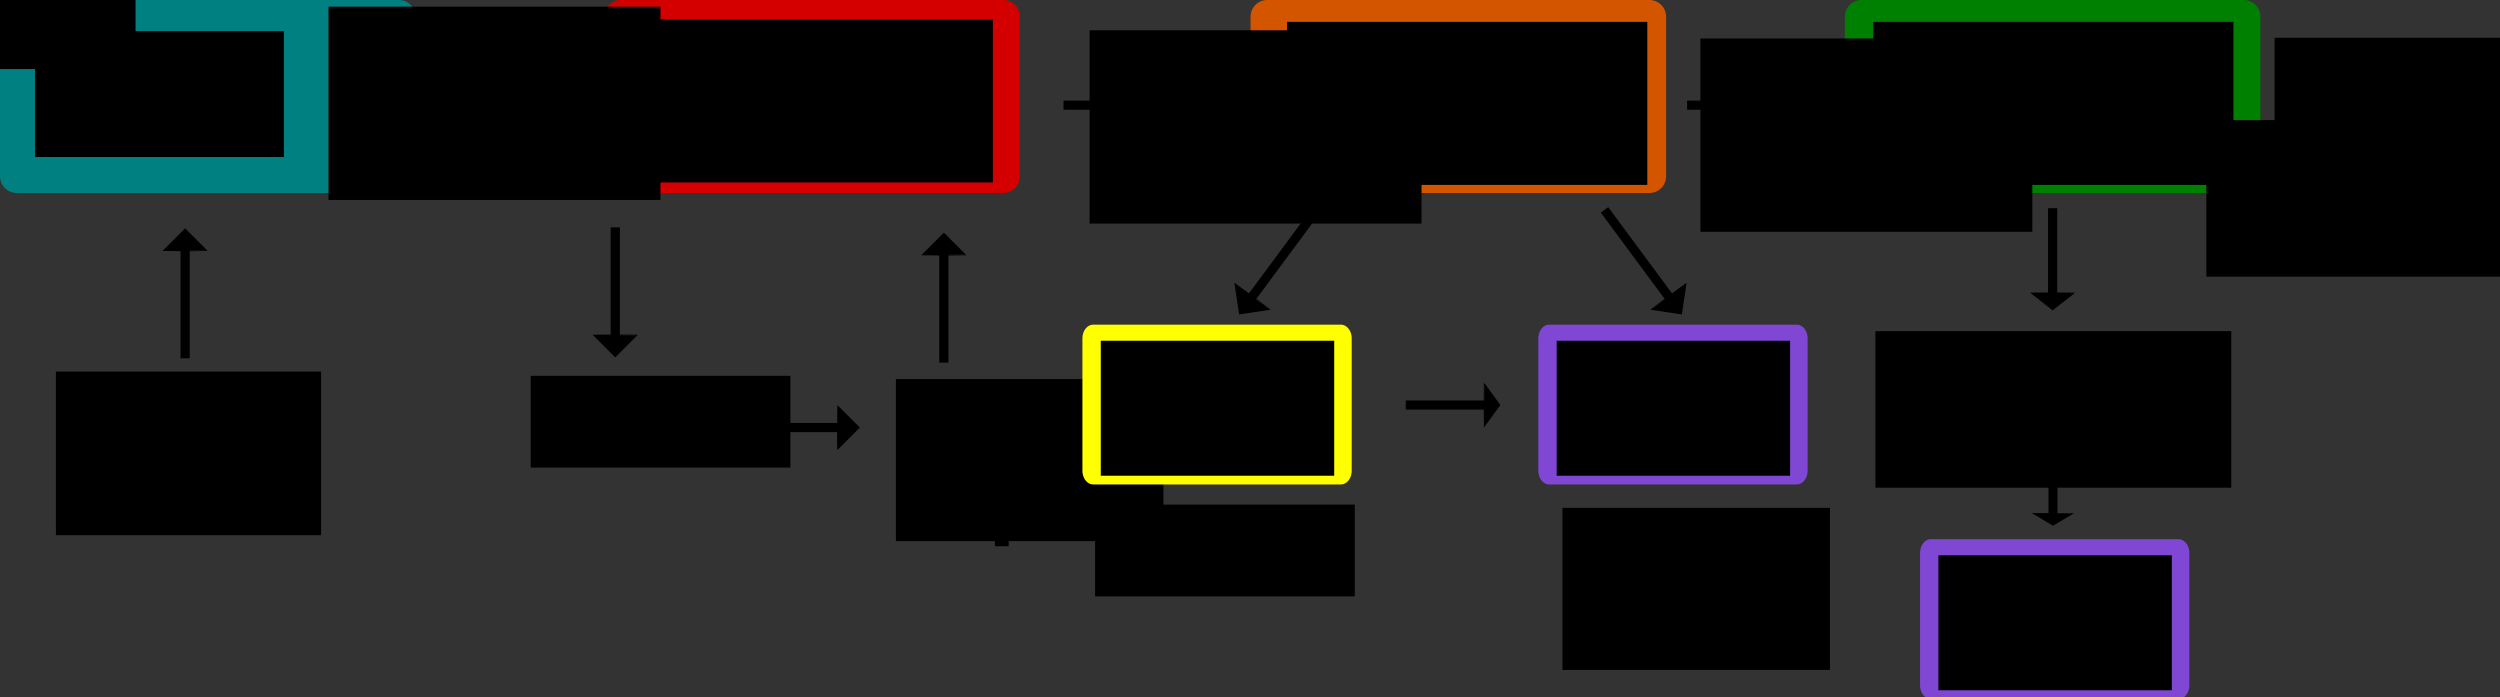 <?xml version="1.0" encoding="UTF-8" standalone="no"?>
<!-- Created with Inkscape (http://www.inkscape.org/) -->

<svg
   xmlns:osb="http://www.openswatchbook.org/uri/2009/osb"
   xmlns:dc="http://purl.org/dc/elements/1.1/"
   xmlns:cc="http://creativecommons.org/ns#"
   xmlns:rdf="http://www.w3.org/1999/02/22-rdf-syntax-ns#"
   xmlns:svg="http://www.w3.org/2000/svg"
   xmlns="http://www.w3.org/2000/svg"
   xmlns:sodipodi="http://sodipodi.sourceforge.net/DTD/sodipodi-0.dtd"
   xmlns:inkscape="http://www.inkscape.org/namespaces/inkscape"
   width="1829.207"
   height="510.266"
   id="svg2"
   version="1.1"
   inkscape:version="0.48.3.1 r9886"
   sodipodi:docname="DAGMC_Wrkflw.svg"
   inkscape:export-filename="/home/patrick/Documents/CNERG/Presentations/JET_Presentation_2013/texfiles/DAGMC_Wrkflw6.png"
   inkscape:export-xdpi="90"
   inkscape:export-ydpi="90">
  <rect width="100%" height="100%" fill="#333333" stroke="none"/>
  <defs
     id="defs4">
    <linearGradient
       id="linearGradient5199"
       osb:paint="solid">
      <stop
         style="stop-color:#000000;stop-opacity:1;"
         offset="0"
         id="stop5201" />
    </linearGradient>
  </defs>
  <sodipodi:namedview
     id="base"
     pagecolor="#ffffff"
     bordercolor="#666666"
     borderopacity="1.0"
     inkscape:pageopacity="0.0"
     inkscape:pageshadow="2"
     inkscape:zoom="0.49497475"
     inkscape:cx="963.38479"
     inkscape:cy="399.87613"
     inkscape:document-units="px"
     inkscape:current-layer="layer9"
     showgrid="false"
     inkscape:window-width="1600"
     inkscape:window-height="841"
     inkscape:window-x="0"
     inkscape:window-y="27"
     inkscape:window-maximized="1"
     units="in"
     showguides="true"
     inkscape:guide-bbox="true"
     fit-margin-top="0"
     fit-margin-left="0"
     fit-margin-right="0"
     fit-margin-bottom="0" />
  <g
     inkscape:label="Layer 1"
     inkscape:groupmode="layer"
     id="layer1"
     transform="translate(-45.829,-355.689)"
     style="display:inline">
    <g
       style="display:inline"
       id="g3923-0-5"
       transform="matrix(0.936,0,0,1,707.041,-303.899)">
      <rect
         transform="matrix(0,1,-1,0,0,0)"
         y="-1168.766"
         x="733.788"
         height="78.571"
         width="5.714"
         id="rect3876-2-2-8"
         style="fill:#000000;stroke:#000000;stroke-opacity:1" />
      <path
         sodipodi:nodetypes="cccc"
         inkscape:connector-curvature="0"
         id="rect3878-2-9-0"
         d="m 1168.734,721.288 15.357,15.357 -15.357,15.357 c -0.177,-30.647 -0.514,0.104 0,-30.714 z"
         style="fill:#000000;stroke:#000000;stroke-width:1;stroke-opacity:1" />
    </g>
    <g
       id="g3931"
       transform="translate(0,1.784)">
      <rect
         y="366.089"
         x="58.012"
         height="116.833"
         width="279.69"
         id="rect2985"
         style="fill:#008080;fill-opacity:1;fill-rule:evenodd;stroke:#008080;stroke-width:24.367;stroke-linejoin:round;stroke-miterlimit:4;stroke-opacity:1;stroke-dasharray:none" />
      <flowRoot
         transform="translate(0,308.268)"
         style="font-size:28px;font-style:normal;font-weight:normal;line-height:125%;letter-spacing:0px;word-spacing:0px;fill:#000000;fill-opacity:1;stroke:none;font-family:Sans"
         id="flowRoot5221"
         xml:space="preserve"><flowRegion
           id="flowRegion5223"><rect
             style="font-size:28px"
             y="68.38"
             x="71.429"
             height="92.143"
             width="182.143"
             id="rect5225" /></flowRegion><flowPara
           id="flowPara5231"
           style="font-size:28px">CAD Geometry</flowPara></flowRoot>    </g>
    <g
       id="g3938"
       transform="translate(30,1.07)">
      <rect
         y="366.803"
         x="470.155"
         height="116.833"
         width="279.69"
         id="rect2985-7"
         style="fill:#d40000;fill-opacity:1;fill-rule:evenodd;stroke:#d40000;stroke-width:24.367;stroke-linejoin:round;stroke-miterlimit:4;stroke-opacity:1;stroke-dasharray:none" />
      <flowRoot
         style="font-size:28px;font-style:normal;font-weight:normal;text-align:center;line-height:125%;letter-spacing:0px;word-spacing:0px;text-anchor:middle;fill:#000000;fill-opacity:1;stroke:none;font-family:Sans"
         id="flowRoot5221-1"
         xml:space="preserve"
         transform="translate(407.282,300.458)"><flowRegion
           id="flowRegion5223-7"><rect
             style="font-size:28px;text-align:center;text-anchor:middle"
             y="68.38"
             x="71.429"
             height="119.286"
             width="263.571"
             id="rect5225-9" /></flowRegion><flowPara
           id="flowPara5285"
           style="font-size:28px;text-align:center;text-anchor:middle" /><flowPara
           id="flowPara5315"
           style="font-size:28px;text-align:center;text-anchor:middle">CUBIT</flowPara></flowRoot>    </g>
    <g
       id="g3946"
       transform="translate(80,-1.784)">
      <rect
         y="369.657"
         x="893.012"
         height="116.833"
         width="279.69"
         id="rect2985-7-7"
         style="fill:#d45500;fill-opacity:1;fill-rule:evenodd;stroke:#d45500;stroke-width:24.367;stroke-linejoin:round;stroke-miterlimit:4;stroke-opacity:1;stroke-dasharray:none" />
    </g>
    <flowRoot
       transform="translate(916.139,303.311)"
       xml:space="preserve"
       id="flowRoot5221-1-3"
       style="font-size:28px;font-style:normal;font-weight:normal;text-align:center;line-height:125%;letter-spacing:0px;word-spacing:0px;text-anchor:middle;fill:#000000;fill-opacity:1;stroke:none;font-family:Sans"><flowRegion
         id="flowRegion5223-7-7"><rect
           id="rect5225-9-0"
           width="263.571"
           height="119.286"
           x="71.429"
           y="68.38"
           style="font-size:28px;text-align:center;text-anchor:middle" /></flowRegion><flowPara
         style="font-size:28px;text-align:center;text-anchor:middle"
         id="flowPara5285-3" /><flowPara
         style="font-size:28px;text-align:center;text-anchor:middle"
         id="flowPara5315-8">dagmc_preproc</flowPara></flowRoot>    <g
       id="g8710"
       transform="translate(16,0)">
      <g
         transform="translate(86,-1.784)"
         id="g3949">
        <rect
           style="fill:#008000;fill-opacity:1;fill-rule:evenodd;stroke:#008000;stroke-width:24.367;stroke-linejoin:round;stroke-miterlimit:4;stroke-opacity:1;stroke-dasharray:none"
           id="rect2985-7-7-6"
           width="279.69"
           height="116.833"
           x="1305.869"
           y="369.657" />
      </g>
      <flowRoot
         style="font-size:28px;font-style:normal;font-weight:normal;text-align:center;line-height:125%;letter-spacing:0px;word-spacing:0px;text-anchor:middle;fill:#000000;fill-opacity:1;stroke:none;font-family:Sans"
         id="flowRoot5221-1-3-1"
         xml:space="preserve"
         transform="translate(1328.996,303.311)"><flowRegion
           id="flowRegion5223-7-7-5"><rect
             style="font-size:28px;text-align:center;text-anchor:middle"
             y="68.38"
             x="71.429"
             height="119.286"
             width="263.571"
             id="rect5225-9-0-0" /></flowRegion><flowPara
           id="flowPara5285-3-4"
           style="font-size:28px;text-align:center;text-anchor:middle" /><flowPara
           id="flowPara5315-8-7"
           style="font-size:28px;text-align:center;text-anchor:middle">make_watertight</flowPara></flowRoot>    </g>
    <g
       id="g3927"
       transform="translate(6,7.805)">
      <rect
         transform="matrix(0,1,-1,0,0,0)"
         y="-438.021"
         x="423.982"
         height="78.571"
         width="5.714"
         id="rect3876"
         style="fill:#000000;stroke:#000000;stroke-opacity:1" />
      <path
         sodipodi:nodetypes="cccc"
         inkscape:connector-curvature="0"
         id="rect3878"
         d="m 437.99,411.482 15.357,15.357 -15.357,15.357 c -0.177,-30.647 -0.514,0.104 0,-30.714 z"
         style="fill:#000000;stroke:#000000;stroke-width:1;stroke-opacity:1" />
    </g>
    <g
       id="g3919"
       transform="translate(-35.714,-442.572)">
      <rect
         transform="matrix(0,1,-1,0,0,0)"
         y="-938.766"
         x="872.359"
         height="78.571"
         width="5.714"
         id="rect3876-8"
         style="fill:#000000;stroke:#000000;stroke-opacity:1" />
      <path
         sodipodi:nodetypes="cccc"
         inkscape:connector-curvature="0"
         id="rect3878-5"
         d="m 938.734,859.859 15.357,15.357 -15.357,15.357 c -0.177,-30.647 -0.514,0.104 0,-30.714 z"
         style="fill:#000000;stroke:#000000;stroke-width:1;stroke-opacity:1" />
    </g>
    <g
       id="g3923"
       transform="translate(190.571,-304)">
      <rect
         transform="matrix(0,1,-1,0,0,0)"
         y="-1168.766"
         x="733.788"
         height="78.571"
         width="5.714"
         id="rect3876-2"
         style="fill:#000000;stroke:#000000;stroke-opacity:1" />
      <path
         sodipodi:nodetypes="cccc"
         inkscape:connector-curvature="0"
         id="rect3878-2"
         d="m 1168.734,721.288 15.357,15.357 -15.357,15.357 c -0.177,-30.647 -0.514,0.104 0,-30.714 z"
         style="fill:#000000;stroke:#000000;stroke-width:1;stroke-opacity:1" />
    </g>
    <flowRoot
       xml:space="preserve"
       id="flowRoot3976"
       style="font-size:28px;font-style:normal;font-weight:normal;line-height:125%;letter-spacing:0px;word-spacing:0px;fill:#000000;fill-opacity:1;stroke:none;font-family:Sans"><flowRegion
         id="flowRegion3978"><rect
           id="rect3980"
           width="140"
           height="90.714"
           x="5"
           y="315.523"
           style="font-size:28px" /></flowRegion><flowPara
         id="flowPara3982" /></flowRoot>    <flowRoot
       xml:space="preserve"
       id="flowRoot4203-2"
       style="font-size:40px;font-style:normal;font-weight:normal;line-height:125%;letter-spacing:0px;word-spacing:0px;fill:#000000;fill-opacity:1;stroke:none;font-family:Sans"
       transform="translate(397.357,60.894)"><flowRegion
         id="flowRegion4205-0"><rect
           id="rect4207-3"
           width="242.857"
           height="141.429"
           x="445.714"
           y="316.952" /></flowRegion><flowPara
         id="flowPara4209-9"
         style="font-size:24px">.<flowSpan
   style="fill:#0000ff"
   id="flowSpan8719">sat</flowSpan></flowPara></flowRoot>    <flowRoot
       xml:space="preserve"
       id="flowRoot4298"
       style="font-size:40px;font-style:normal;font-weight:normal;line-height:125%;letter-spacing:0px;word-spacing:0px;fill:#000000;fill-opacity:1;stroke:none;font-family:Sans"><flowRegion
         id="flowRegion4300"><rect
           id="rect4302"
           width="447.143"
           height="312.857"
           x="-565.714"
           y="-234.477" /></flowRegion><flowPara
         id="flowPara4304" /></flowRoot>    <flowRoot
       xml:space="preserve"
       id="flowRoot4203-2-7"
       style="font-size:40px;font-style:normal;font-weight:normal;line-height:125%;letter-spacing:0px;word-spacing:0px;fill:#000000;fill-opacity:1;stroke:none;font-family:Sans"
       transform="translate(844.285,66.898)"><flowRegion
         id="flowRegion4205-0-0"><rect
           id="rect4207-3-2"
           width="242.857"
           height="141.429"
           x="445.714"
           y="316.952" /></flowRegion><flowPara
         id="flowPara4209-9-5"
         style="font-size:24px;fill:#0000ff">.h5m</flowPara></flowRoot>    <flowRoot
       xml:space="preserve"
       id="flowRoot4203-2-7-1"
       style="font-size:40px;font-style:normal;font-weight:normal;line-height:125%;letter-spacing:0px;word-spacing:0px;fill:#000000;fill-opacity:1;stroke:none;font-family:Sans"
       transform="translate(-159.507,43.609)"><flowRegion
         id="flowRegion4205-0-0-6"><rect
           id="rect4207-3-2-7"
           width="242.857"
           height="141.429"
           x="445.714"
           y="316.952" /></flowRegion><flowPara
         id="flowPara4209-9-5-3"
         style="font-size:24px;text-align:center;text-anchor:middle;fill:#0000ff">.sat</flowPara><flowPara
         style="font-size:24px;text-align:center;text-anchor:middle;fill:#0000ff"
         id="flowPara8598">(ACIS)</flowPara></flowRoot>    <flowRoot
       xml:space="preserve"
       id="flowRoot4203-2-7-4"
       style="font-size:40px;font-style:normal;font-weight:normal;line-height:125%;letter-spacing:0px;word-spacing:0px;fill:#000000;fill-opacity:1;stroke:none;display:inline;font-family:Sans"
       transform="translate(1264.399,66.387)"><flowRegion
         id="flowRegion4205-0-0-1"><rect
           id="rect4207-3-2-70"
           width="242.857"
           height="141.429"
           x="445.714"
           y="316.952" /></flowRegion><flowPara
         id="flowPara4209-9-5-0"
         style="font-size:24px;fill:#0000ff">_zip.h5m</flowPara></flowRoot>  </g>
  <g
     inkscape:groupmode="layer"
     id="layer8"
     inkscape:label="CUBIT"
     transform="translate(-45.829,-47.425)"
     style="display:inline">
    <flowRoot
       xml:space="preserve"
       id="flowRoot4479-5-3"
       style="font-size:40px;font-style:normal;font-weight:normal;line-height:125%;letter-spacing:0px;word-spacing:0px;fill:#000000;fill-opacity:1;stroke:none;font-family:Sans"
       transform="translate(-290.161,-123.119)"><flowRegion
         id="flowRegion4481-8-8"><rect
           id="rect4483-7-0"
           width="190"
           height="67.143"
           x="724.286"
           y="445.523" /></flowRegion><flowPara
         id="flowPara4485-9-2"
         style="font-size:28px">tag</flowPara><flowPara
         style="font-size:28px"
         id="flowPara8600-2">annotate</flowPara></flowRoot>    <flowRoot
       transform="translate(-22.942,-120.74)"
       xml:space="preserve"
       id="flowRoot4479-4-1-2"
       style="font-size:40px;font-style:normal;font-weight:normal;line-height:125%;letter-spacing:0px;word-spacing:0px;fill:#000000;fill-opacity:1;stroke:none;font-family:Sans"><flowRegion
         id="flowRegion4481-0-3-3"><rect
           id="rect4483-4-0-9"
           width="195.714"
           height="118.571"
           x="724.286"
           y="445.523" /></flowRegion><flowPara
         id="flowPara4485-5-1-0"
         style="font-size:28px">imprint</flowPara><flowPara
         style="font-size:28px"
         id="flowPara4516-7-9">merge</flowPara></flowRoot>    <g
       id="g3919-4-6"
       transform="matrix(0,1,-1,0,1371.218,-645.883)">
      <rect
         transform="matrix(0,1,-1,0,0,0)"
         y="-938.766"
         x="872.359"
         height="78.571"
         width="5.714"
         id="rect3876-8-2-8"
         style="fill:#000000;stroke:#000000;stroke-opacity:1" />
      <path
         sodipodi:nodetypes="cccc"
         inkscape:connector-curvature="0"
         id="rect3878-5-3-0"
         d="m 938.734,859.859 15.357,15.357 -15.357,15.357 c -0.177,-30.647 -0.514,0.104 0,-30.714 z"
         style="fill:#000000;stroke:#000000;stroke-width:1;stroke-opacity:1" />
    </g>
    <g
       id="g3919-4-9-5"
       transform="matrix(0,-1,-1,0,1611.634,1172.443)">
      <rect
         transform="matrix(0,1,-1,0,0,0)"
         y="-938.766"
         x="872.359"
         height="78.571"
         width="5.714"
         id="rect3876-8-2-6-8"
         style="fill:#000000;stroke:#000000;stroke-opacity:1" />
      <path
         sodipodi:nodetypes="cccc"
         inkscape:connector-curvature="0"
         id="rect3878-5-3-3-8"
         d="m 938.734,859.859 15.357,15.357 -15.357,15.357 c -0.177,-30.647 -0.514,0.104 0,-30.714 z"
         style="fill:#000000;stroke:#000000;stroke-width:1;stroke-opacity:1" />
    </g>
    <g
       id="g3919-0-5"
       transform="translate(-279.821,-514.961)">
      <rect
         transform="matrix(0,1,-1,0,0,0)"
         y="-938.766"
         x="872.359"
         height="78.571"
         width="5.714"
         id="rect3876-8-3-5"
         style="fill:#000000;stroke:#000000;stroke-opacity:1" />
      <path
         sodipodi:nodetypes="cccc"
         inkscape:connector-curvature="0"
         id="rect3878-5-0-9"
         d="m 938.734,859.859 15.357,15.357 -15.357,15.357 c -0.177,-30.647 -0.514,0.104 0,-30.714 z"
         style="fill:#000000;stroke:#000000;stroke-width:1;stroke-opacity:1" />
    </g>
  </g>
  <g
     inkscape:groupmode="layer"
     id="layer9"
     inkscape:label="dagmc_preproc"
     transform="translate(-45.829,-47.425)"
     style="display:inline">
    <g
       id="g8379-4"
       transform="translate(96.812,-327.15)">
      <g
         transform="matrix(-0.595,0.804,-0.804,-0.595,2127.421,357.728)"
         id="g3919-2-5">
        <rect
           style="fill:#000000;stroke:#000000;stroke-opacity:1"
           id="rect3876-8-8-07"
           width="5.714"
           height="78.571"
           x="872.359"
           y="-938.766"
           transform="matrix(0,1,-1,0,0,0)" />
        <path
           style="fill:#000000;stroke:#000000;stroke-width:1;stroke-opacity:1"
           d="m 938.734,859.859 15.357,15.357 -15.357,15.357 c -0.177,-30.647 -0.514,0.104 0,-30.714 z"
           id="rect3878-5-2-7"
           inkscape:connector-curvature="0"
           sodipodi:nodetypes="cccc" />
      </g>
      <g
         transform="matrix(0.648,0,0,0.828,444.236,318.49)"
         id="g3938-0-3">
        <rect
           style="fill:#ffff00;fill-opacity:1;fill-rule:evenodd;stroke:#ffff00;stroke-width:24.367;stroke-linejoin:round;stroke-miterlimit:4;stroke-opacity:1;stroke-dasharray:none"
           id="rect2985-7-2-7"
           width="279.69"
           height="116.833"
           x="470.155"
           y="366.803" />
        <flowRoot
           transform="translate(407.282,300.458)"
           xml:space="preserve"
           id="flowRoot5221-1-2-9"
           style="font-size:28px;font-style:normal;font-weight:normal;text-align:center;line-height:125%;letter-spacing:0px;word-spacing:0px;text-anchor:middle;fill:#000000;fill-opacity:1;stroke:none;font-family:Sans"><flowRegion
             id="flowRegion5223-7-1-0"><rect
               id="rect5225-9-2-4"
               width="263.571"
               height="119.286"
               x="71.429"
               y="68.38"
               style="font-size:28px;text-align:center;text-anchor:middle" /></flowRegion><flowPara
             style="font-size:28px;text-align:center;text-anchor:middle"
             id="flowPara5285-2-4" /><flowPara
             style="font-size:38.237px;text-align:center;text-anchor:middle"
             id="flowPara5315-9-5">CGM</flowPara></flowRoot>      </g>
      <g
         transform="matrix(0.728,0,0,1,184.277,-65.714)"
         id="g3923-9-9">
        <rect
           style="fill:#000000;stroke:#000000;stroke-opacity:1"
           id="rect3876-2-3-2"
           width="5.714"
           height="78.571"
           x="733.788"
           y="-1168.766"
           transform="matrix(0,1,-1,0,0,0)" />
        <path
           style="fill:#000000;stroke:#000000;stroke-width:1;stroke-opacity:1"
           d="m 1168.734,721.288 15.357,15.357 -15.357,15.357 c -0.177,-30.647 -0.514,0.104 0,-30.714 z"
           id="rect3878-2-8-6"
           inkscape:connector-curvature="0"
           sodipodi:nodetypes="cccc" />
      </g>
      <g
         transform="matrix(0.648,0,0,0.828,777.808,318.49)"
         id="g3938-0-5-2">
        <g
           id="g9984">
          <rect
             y="366.803"
             x="470.155"
             height="116.833"
             width="279.69"
             id="rect2985-7-2-0-4"
             style="fill:#8049d9;fill-opacity:1;fill-rule:evenodd;stroke:#8047d5;stroke-width:24.366;stroke-linejoin:round;stroke-miterlimit:4;stroke-opacity:1;stroke-dasharray:none" />
          <flowRoot
             style="font-size:28px;font-style:normal;font-weight:normal;text-align:center;line-height:125%;letter-spacing:0px;word-spacing:0px;text-anchor:middle;fill:#000000;fill-opacity:1;stroke:none;font-family:Sans"
             id="flowRoot5221-1-2-5-0"
             xml:space="preserve"
             transform="translate(407.282,300.458)"><flowRegion
               id="flowRegion5223-7-1-7-7"><rect
                 style="font-size:28px;text-align:center;text-anchor:middle"
                 y="68.38"
                 x="71.429"
                 height="119.286"
                 width="263.571"
                 id="rect5225-9-2-1-3" /></flowRegion><flowPara
               id="flowPara5285-2-2-3"
               style="font-size:28px;text-align:center;text-anchor:middle" /><flowPara
               id="flowPara5315-9-0-8"
               style="font-size:38.237px;text-align:center;text-anchor:middle">MOAB</flowPara></flowRoot>        </g>
      </g>
      <g
         transform="matrix(0.595,0.804,0.804,-0.595,-92.164,357.728)"
         id="g3919-2-2-2">
        <rect
           style="fill:#000000;stroke:#000000;stroke-opacity:1"
           id="rect3876-8-8-0-3"
           width="5.714"
           height="78.571"
           x="872.359"
           y="-938.766"
           transform="matrix(0,1,-1,0,0,0)" />
        <path
           style="fill:#000000;stroke:#000000;stroke-width:1;stroke-opacity:1"
           d="m 938.734,859.859 15.357,15.357 -15.357,15.357 c -0.177,-30.647 -0.514,0.104 0,-30.714 z"
           id="rect3878-5-2-1-9"
           inkscape:connector-curvature="0"
           sodipodi:nodetypes="cccc" />
      </g>
      <flowRoot
         transform="translate(26,298.265)"
         style="font-size:40px;font-style:normal;font-weight:normal;line-height:125%;letter-spacing:0px;word-spacing:0px;fill:#000000;fill-opacity:1;stroke:none;font-family:Sans"
         id="flowRoot4479-7"
         xml:space="preserve"><flowRegion
           id="flowRegion4481-1"><rect
             y="445.523"
             x="724.286"
             height="67.143"
             width="190"
             id="rect4483-9" /></flowRegion><flowPara
           style="font-size:28px"
           id="flowPara4485-2">faceting</flowPara></flowRoot>      <flowRoot
         style="font-size:40px;font-style:normal;font-weight:normal;line-height:125%;letter-spacing:0px;word-spacing:0px;fill:#000000;fill-opacity:1;stroke:none;font-family:Sans"
         id="flowRoot4479-4-6"
         xml:space="preserve"
         transform="translate(367.97,300.643)"><flowRegion
           id="flowRegion4481-0-0"><rect
             y="445.523"
             x="724.286"
             height="118.571"
             width="195.714"
             id="rect4483-4-6" /></flowRegion><flowPara
           style="font-size:28px"
           id="flowPara4485-5-1">topology</flowPara><flowPara
           id="flowPara4514-0"
           style="font-size:28px">tags </flowPara><flowPara
           id="flowPara4516-5"
           style="font-size:28px">OBB Tree</flowPara></flowRoot>    </g>
  </g>
  <g
     inkscape:groupmode="layer"
     id="layer12"
     inkscape:label="mw"
     transform="translate(-45.829,-47.425)"
     style="display:inline">
    <g
       id="g3919-4-6-8"
       transform="matrix(0,0.786,-1,0,2422.93,-475.937)">
      <rect
         transform="matrix(0,1,-1,0,0,0)"
         y="-938.766"
         x="872.359"
         height="78.571"
         width="5.714"
         id="rect3876-8-2-8-0"
         style="fill:#000000;stroke:#000000;stroke-opacity:1" />
      <path
         sodipodi:nodetypes="cccc"
         inkscape:connector-curvature="0"
         id="rect3878-5-3-0-6"
         d="m 938.734,859.859 15.357,15.357 -15.357,15.357 c -0.177,-30.647 -0.514,0.104 0,-30.714 z"
         style="fill:#000000;stroke:#000000;stroke-width:1;stroke-opacity:1" />
    </g>
    <flowRoot
       style="font-size:40px;font-style:normal;font-weight:normal;text-align:center;line-height:125%;letter-spacing:0px;word-spacing:0px;text-anchor:middle;fill:#000000;fill-opacity:1;stroke:none;font-family:Sans"
       id="flowRoot4479-4-6-9"
       xml:space="preserve"
       transform="translate(693.767,-155.806)"><flowRegion
         id="flowRegion4481-0-0-7"><rect
           y="445.523"
           x="724.286"
           height="114.531"
           width="260.364"
           id="rect4483-4-6-9"
           style="text-align:center;text-anchor:middle" /></flowRegion><flowPara
         id="flowPara4516-5-5"
         style="font-size:28px;text-align:center;text-anchor:middle">sealing / merging</flowPara><flowPara
         style="font-size:28px;text-align:center;text-anchor:middle"
         id="flowPara9162">algorithm</flowPara></flowRoot>    <g
       id="g9359"
       transform="matrix(1,0,0,0.762,-474.611,58.306)">
      <g
         transform="matrix(0,0.73,-0.936,0,2841.787,-206.489)"
         id="g3919-4-6-9">
        <rect
           style="fill:#000000;stroke:#000000;stroke-opacity:1"
           id="rect3876-8-2-8-1"
           width="5.714"
           height="78.571"
           x="872.359"
           y="-938.766"
           transform="matrix(0,1,-1,0,0,0)" />
        <path
           style="fill:#000000;stroke:#000000;stroke-width:1;stroke-opacity:1"
           d="m 938.734,859.859 15.357,15.357 -15.357,15.357 c -0.177,-30.647 -0.514,0.104 0,-30.714 z"
           id="rect3878-5-3-0-7"
           inkscape:connector-curvature="0"
           sodipodi:nodetypes="cccc" />
      </g>
      <g
         transform="matrix(0,-0.73,-0.936,0,2841.787,1110.81)"
         id="g3919-4-6-9-0">
        <rect
           style="fill:#000000;stroke:#000000;stroke-opacity:1"
           id="rect3876-8-2-8-1-4"
           width="5.714"
           height="78.571"
           x="872.359"
           y="-938.766"
           transform="matrix(0,1,-1,0,0,0)" />
        <path
           style="fill:#000000;stroke:#000000;stroke-width:1;stroke-opacity:1"
           d="m 938.734,859.859 15.357,15.357 -15.357,15.357 c -0.177,-30.647 -0.514,0.104 0,-30.714 z"
           id="rect3878-5-3-0-7-8"
           inkscape:connector-curvature="0"
           sodipodi:nodetypes="cccc" />
      </g>
    </g>
    <flowRoot
       style="font-size:40px;font-style:normal;font-weight:normal;text-align:center;line-height:125%;letter-spacing:0px;word-spacing:0px;text-anchor:middle;fill:#000000;fill-opacity:1;stroke:none;display:inline;font-family:Sans"
       id="flowRoot4479-4-6-9-0"
       xml:space="preserve"
       transform="translate(935.883,-310.206)"><flowRegion
         id="flowRegion4481-0-0-7-1"><rect
           y="445.523"
           x="724.286"
           height="114.531"
           width="260.364"
           id="rect4483-4-6-9-0"
           style="text-align:center;text-anchor:middle" /></flowRegion><flowPara
         style="font-size:28px;text-align:center;text-anchor:middle"
         id="flowPara9162-8">Monte Carlo process</flowPara><flowPara
         style="font-size:28px;text-align:center;text-anchor:middle"
         id="flowPara9447">(MCNP)</flowPara></flowRoot>    <g
       transform="matrix(0.648,0,0,0.828,1153.927,148.317)"
       style="display:inline"
       id="g9984-9">
      <rect
         y="366.803"
         x="470.155"
         height="116.833"
         width="279.69"
         id="rect2985-7-2-0-4-2"
         style="fill:#8049d9;fill-opacity:1;fill-rule:evenodd;stroke:#8047d5;stroke-width:24.366;stroke-linejoin:round;stroke-miterlimit:4;stroke-opacity:1;stroke-dasharray:none" />
      <flowRoot
         style="font-size:28px;font-style:normal;font-weight:normal;text-align:center;line-height:125%;letter-spacing:0px;word-spacing:0px;text-anchor:middle;fill:#000000;fill-opacity:1;stroke:none;font-family:Sans"
         id="flowRoot5221-1-2-5-0-1"
         xml:space="preserve"
         transform="translate(407.282,300.458)"><flowRegion
           id="flowRegion5223-7-1-7-7-10"><rect
             style="font-size:28px;text-align:center;text-anchor:middle"
             y="68.38"
             x="71.429"
             height="119.286"
             width="263.571"
             id="rect5225-9-2-1-3-4" /></flowRegion><flowPara
           id="flowPara5285-2-2-3-1"
           style="font-size:28px;text-align:center;text-anchor:middle" /><flowPara
           id="flowPara5315-9-0-8-9"
           style="font-size:38.237px;text-align:center;text-anchor:middle">MOAB</flowPara></flowRoot>    </g>
  </g>
  <g
     inkscape:groupmode="layer"
     id="layer11"
     inkscape:label="CAD_Geom"
     transform="translate(-45.829,-47.425)"
     style="display:inline">
    <flowRoot
       xml:space="preserve"
       id="flowRoot8725"
       style="font-size:40px;font-style:normal;font-weight:normal;line-height:125%;letter-spacing:0px;word-spacing:0px;fill:#000000;fill-opacity:1;stroke:none;font-family:Sans"><flowRegion
         id="flowRegion8727"><rect
           id="rect8729"
           width="10.102"
           height="86.873"
           x="773.777"
           y="360.237" /></flowRegion><flowPara
         id="flowPara8731"></flowPara></flowRoot>    <g
       transform="translate(1.906,-298.033)"
       id="g9004-8">
      <g
         id="g3919-4-9-5-1-8"
         transform="matrix(0,-1,-1,0,1054.59,1467.321)">
        <rect
           transform="matrix(0,1,-1,0,0,0)"
           y="-938.766"
           x="872.359"
           height="78.571"
           width="5.714"
           id="rect3876-8-2-6-8-6-9"
           style="fill:#000000;stroke:#000000;stroke-opacity:1" />
        <path
           sodipodi:nodetypes="cccc"
           inkscape:connector-curvature="0"
           id="rect3878-5-3-3-8-2-2"
           d="m 938.734,859.859 15.357,15.357 -15.357,15.357 c -0.177,-30.647 -0.514,0.104 0,-30.714 z"
           style="fill:#000000;stroke:#000000;stroke-width:1;stroke-opacity:1" />
      </g>
      <flowRoot
         xml:space="preserve"
         id="flowRoot4479-5-3-0-3"
         style="font-size:40px;font-style:normal;font-weight:normal;line-height:125%;letter-spacing:0px;word-spacing:0px;fill:#000000;fill-opacity:1;stroke:none;font-family:Sans"
         transform="translate(-639.465,171.824)"><flowRegion
           id="flowRegion4481-8-8-6-0"><rect
             id="rect4483-7-0-9-0"
             width="194.041"
             height="119.671"
             x="724.286"
             y="445.523" /></flowRegion><flowPara
           style="font-size:28px;text-align:center;text-anchor:middle"
           id="flowPara8600-2-1-8">ACIS Soild Model</flowPara><flowPara
           id="flowPara9002-3"
           style="font-size:28px;text-align:center;text-anchor:middle">(CUBIT)</flowPara></flowRoot>    </g>
  </g>
</svg>
